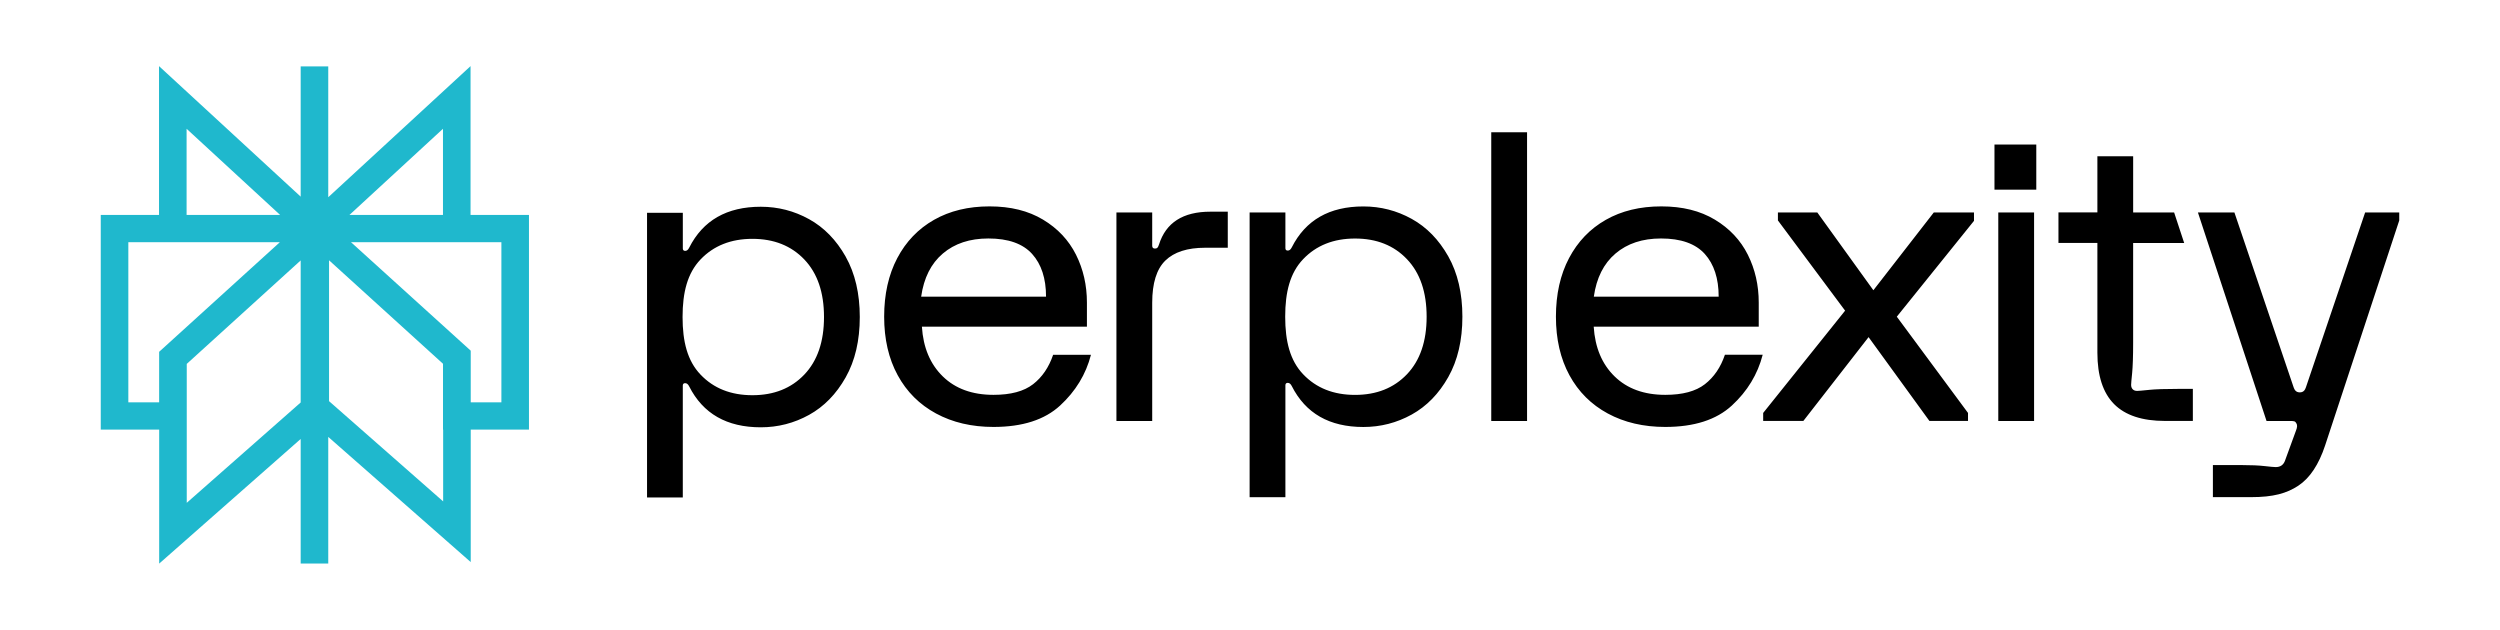 <?xml version="1.0" ?>
<svg xmlns="http://www.w3.org/2000/svg" viewBox="0 0 1588 400" fill="none">
	<path fill-rule="evenodd" clip-rule="evenodd" d="M101.008 42L190.99 124.905V124.886V42.191H208.506V125.276L298.891 42V136.524H336V272.866H299.005V357.035L208.506 277.525V357.948H190.99V278.836L101.11 358V272.866H64V136.524H101.008V42ZM177.785 153.826H81.516V255.564H101.088V223.472L177.785 153.826ZM118.625 231.149V319.392L190.99 255.655V165.421L118.625 231.149ZM209.01 254.812V165.336L281.396 231.068V272.866H281.489V318.491L209.01 254.812ZM299.005 255.564H318.484V153.826H222.932L299.005 222.751V255.564ZM281.375 136.524V81.798L221.977 136.524H281.375ZM177.921 136.524H118.524V81.798L177.921 136.524Z" fill="#1fb8cd"/>
	<path d="M768.761 134.448H779.882V157.366H765.486C754.204 157.366 745.79 160.08 740.213 165.524C734.669 170.951 731.881 179.877 731.881 192.284V267.432H709.153V134.971H731.881V156.108C731.881 157.301 732.481 157.89 733.648 157.89C734.313 157.89 734.815 157.726 735.172 157.383C735.528 157.039 735.836 156.369 736.193 155.339C740.57 141.428 751.448 134.464 768.777 134.464H768.761V134.448ZM919.945 162.843C925.911 173.452 928.91 186.236 928.91 201.177C928.91 216.118 925.927 228.902 919.945 239.511C913.963 250.121 906.214 258.065 896.698 263.329C887.183 268.593 876.953 271.225 866.011 271.225C844.45 271.225 829.293 262.561 820.539 245.233C819.874 243.876 819.015 243.189 818.01 243.189C817.005 243.189 816.486 243.696 816.486 244.726V315.804H793.758V134.954H816.486V157.628C816.486 158.641 816.989 159.165 818.01 159.165C819.031 159.165 819.858 158.494 820.539 157.121C829.293 139.793 844.45 131.129 866.011 131.129C876.953 131.129 887.183 133.761 896.698 139.025C906.214 144.289 913.947 152.233 919.945 162.843ZM906.198 201.177C906.198 185.549 902.032 173.37 893.699 164.625C885.367 155.879 874.392 151.514 860.726 151.514C847.06 151.514 836.085 155.895 827.753 164.625C819.404 173.37 816.357 185.565 816.357 201.177C816.357 216.789 819.42 228.984 827.753 237.729C836.085 246.492 847.076 250.84 860.726 250.84C874.376 250.84 885.367 246.459 893.699 237.729C902.032 229 906.198 216.789 906.198 201.177ZM537.17 163.039C543.136 173.648 546.135 186.432 546.135 201.373C546.135 216.315 543.152 229.098 537.17 239.707C531.188 250.317 523.44 258.262 513.924 263.525C504.408 268.789 494.179 271.421 483.236 271.421C461.676 271.421 446.518 262.757 437.764 245.429C437.1 244.072 436.241 243.386 435.235 243.386C434.23 243.386 433.712 243.892 433.712 244.922V316H411V135.151H433.728V157.824C433.728 158.838 434.23 159.361 435.252 159.361C436.273 159.361 437.1 158.691 437.781 157.317C446.535 139.989 461.692 131.325 483.253 131.325C494.195 131.325 504.424 133.957 513.94 139.221C523.456 144.485 531.189 152.43 537.187 163.039H537.17ZM523.407 201.373C523.407 185.745 519.241 173.567 510.909 164.821C502.576 156.091 491.585 151.71 477.935 151.71C464.286 151.71 453.295 156.091 444.962 164.821C436.63 173.583 433.566 185.762 433.566 201.373C433.566 216.985 436.63 229.18 444.962 237.926C453.295 246.688 464.269 251.036 477.935 251.036C491.601 251.036 502.576 246.655 510.909 237.926C519.241 229.196 523.407 216.985 523.407 201.373ZM668.982 225.355H692.975C689.781 237.762 683.248 248.502 673.408 257.575C663.551 266.664 649.448 271.192 631.081 271.192C617.269 271.192 605.111 268.348 594.59 262.659C584.069 256.97 575.947 248.878 570.208 238.334C564.47 227.807 561.617 215.415 561.617 201.144C561.617 186.873 564.405 174.482 569.949 163.954C575.493 153.427 583.291 145.318 593.309 139.63C603.328 133.941 615.064 131.096 628.536 131.096C642.007 131.096 653.176 133.908 662.514 139.499C671.868 145.106 678.838 152.544 683.475 161.78C688.111 171.049 690.413 181.184 690.413 192.219V207.503H585.593C586.419 220.745 590.861 231.289 598.853 239.086C606.845 246.9 617.593 250.807 631.065 250.807C642.007 250.807 650.404 248.568 656.208 244.056C662.011 239.544 666.259 233.316 668.966 225.322L668.982 225.355ZM585.123 188.426H664.443C664.443 176.885 661.493 167.829 655.592 161.29C649.691 154.767 640.435 151.481 627.806 151.481C616.021 151.481 606.375 154.669 598.886 161.045C591.396 167.404 586.809 176.542 585.123 188.426ZM947.244 267.4H969.988V84H947.244V267.416V267.4ZM1266.89 120.487H1293.45V91.814H1266.89V120.487ZM1364.95 247.669C1360.82 248.094 1358.32 248.306 1357.5 248.306C1356.33 248.306 1355.37 247.963 1354.71 247.276C1354.04 246.606 1353.69 245.674 1353.69 244.464C1353.69 243.631 1353.91 241.113 1354.34 236.945C1354.74 232.793 1354.97 226.368 1354.97 217.72V154.342H1387.39L1381 134.938H1354.98V99.268H1332.26V134.922H1307.53V154.326H1332.26V224.063C1332.26 238.678 1335.81 249.548 1342.87 256.676C1349.94 263.803 1360.72 267.383 1375.22 267.383H1392.9V247.015H1384.05C1375.46 247.015 1369.1 247.227 1364.97 247.652L1364.95 247.669ZM1502.34 134.938L1464.7 246.083C1464.2 247.456 1463.4 249.238 1460.83 249.238C1458.25 249.238 1457.44 247.456 1456.93 246.083L1419.29 134.938H1396.11L1439.7 267.4H1455.12C1456.12 267.4 1456.89 267.498 1457.41 267.661C1457.91 267.825 1458.33 268.25 1458.67 268.936C1459.33 269.95 1459.25 271.486 1458.41 273.514L1451.34 292.869C1450.32 295.419 1448.39 296.694 1445.54 296.694C1444.52 296.694 1442.17 296.481 1438.47 296.056C1434.76 295.631 1429.98 295.419 1424.08 295.419H1405.63V315.787H1429.88C1444.03 315.787 1452.54 313.368 1459.87 308.529C1467.2 303.691 1472.87 295.157 1476.92 282.93L1524 140.022V134.938H1502.37H1502.34ZM1189.96 184.356L1154.34 134.938H1129.33V140.022L1172.01 197.335L1119.97 262.299V267.383H1145.49L1186.92 214.14L1225.57 267.383H1250.08V262.299L1204.85 201.161L1253.88 140.284V134.938H1228.36L1189.97 184.356H1189.96ZM1269.31 267.4H1292.05V134.954H1269.31V267.416V267.4ZM1119.66 225.355C1116.45 237.762 1109.94 248.502 1100.1 257.575C1090.24 266.664 1076.14 271.192 1057.77 271.192C1043.96 271.192 1031.8 268.348 1021.28 262.659C1010.74 256.97 1002.64 248.878 996.899 238.334C991.176 227.807 988.323 215.415 988.323 201.144C988.323 186.873 991.111 174.482 996.656 163.954C1002.22 153.427 1010 145.318 1020.02 139.63C1030.03 133.941 1041.77 131.096 1055.26 131.096C1068.75 131.096 1079.9 133.908 1089.25 139.499C1098.59 145.106 1105.58 152.544 1110.21 161.78C1114.85 171.049 1117.15 181.184 1117.15 192.219V207.503H1012.32C1013.16 220.745 1017.58 231.289 1025.58 239.086C1033.57 246.9 1044.32 250.807 1057.79 250.807C1068.73 250.807 1077.13 248.568 1082.93 244.056C1088.73 239.544 1092.98 233.316 1095.67 225.322H1119.68L1119.66 225.355ZM1012.38 188.426H1091.7C1091.7 176.885 1088.75 167.829 1082.87 161.29C1076.96 154.767 1067.71 151.481 1055.08 151.481C1043.29 151.481 1033.65 154.669 1026.16 161.045C1018.67 167.404 1014.07 176.542 1012.4 188.426H1012.38Z" fill="black"/>
</svg>